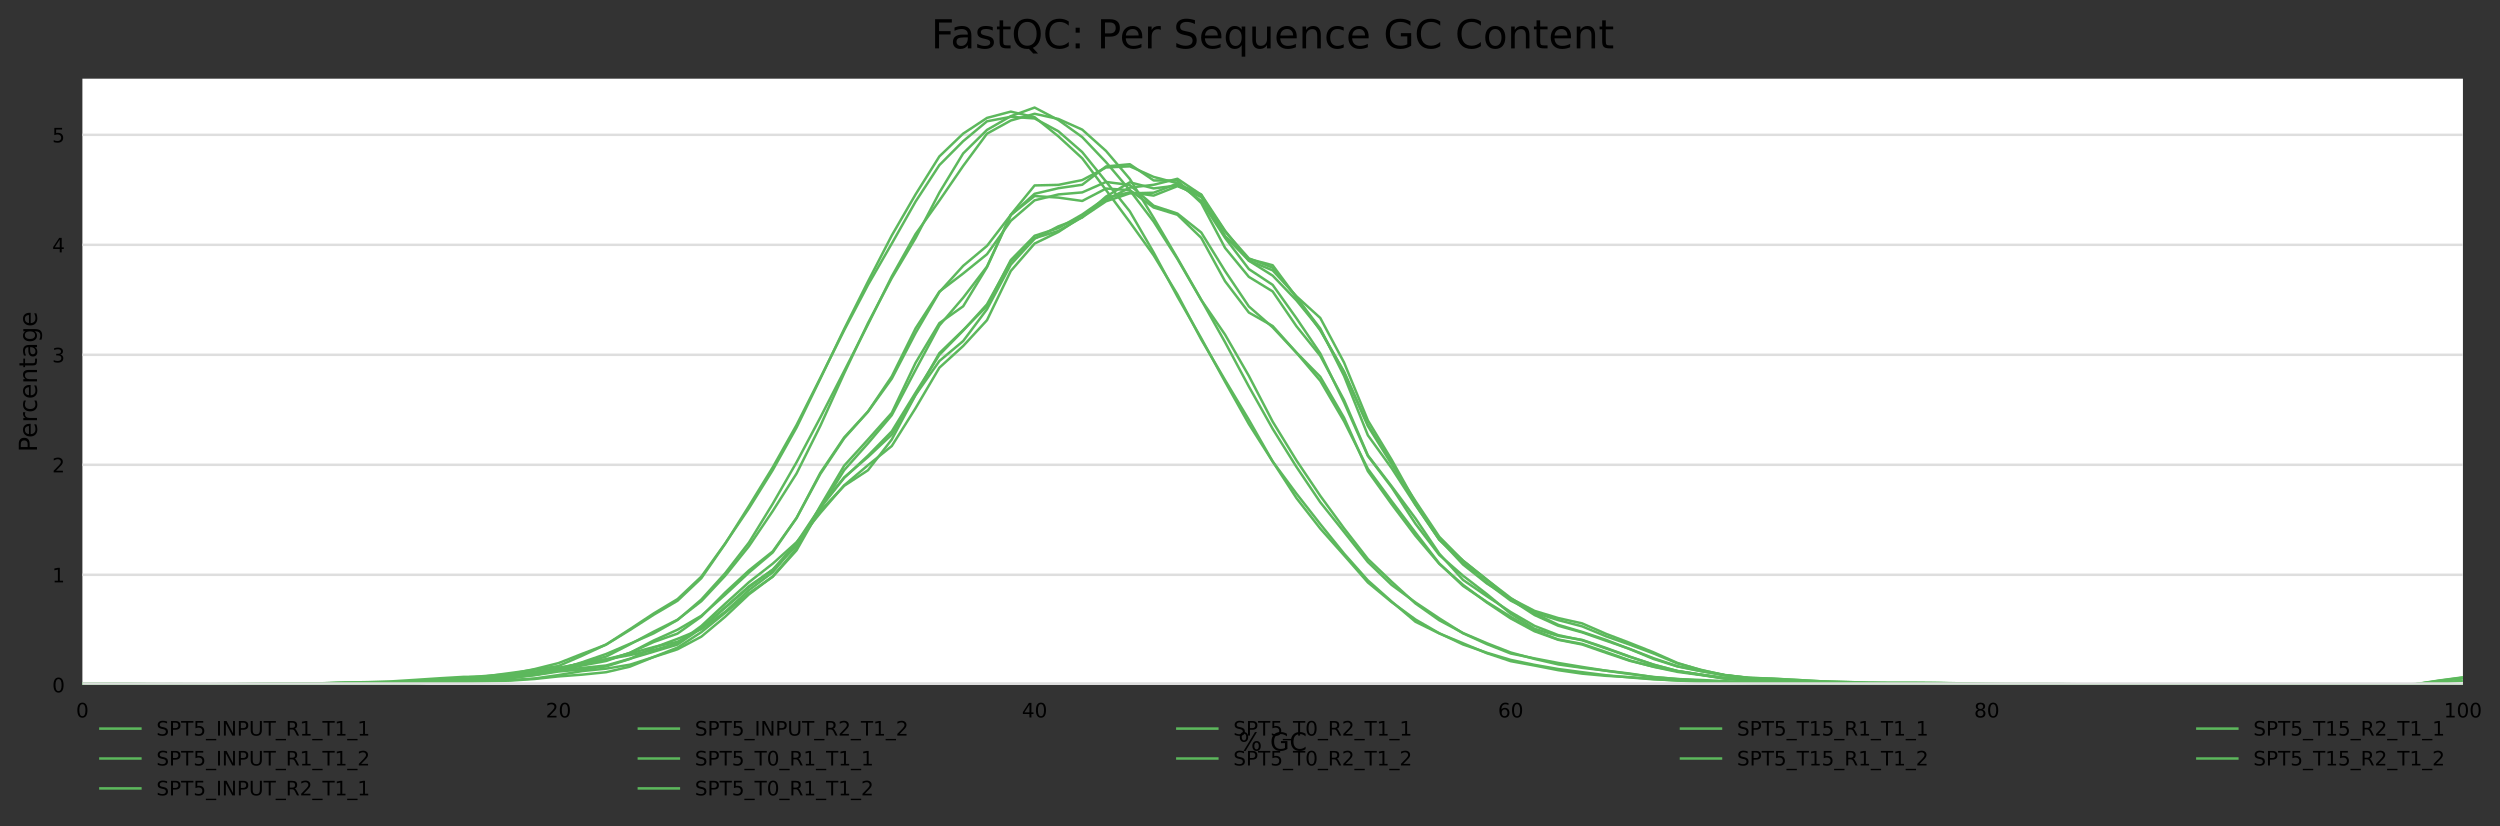 <?xml version="1.0" encoding="utf-8" standalone="no"?>
<!DOCTYPE svg PUBLIC "-//W3C//DTD SVG 1.1//EN"
  "http://www.w3.org/Graphics/SVG/1.1/DTD/svg11.dtd">
<!-- Created with matplotlib (https://matplotlib.org/) -->
<svg height="330.542pt" version="1.1" viewBox="0 0 1000.298 330.542" width="1000.298pt" xmlns="http://www.w3.org/2000/svg" xmlns:xlink="http://www.w3.org/1999/xlink">
 <rect x="0" y="0" width="1000.298" height="330.542" fill="#333333" stroke="none"/>
 <defs>
  <style type="text/css">*{stroke-linecap:butt;stroke-linejoin:round;}</style>
 </defs>
 <g id="figure_1">
  <g id="axes_1">
   <g id="patch_1">
    <path d="M 32.968 273.99 
L 985.463 273.99 
L 985.463 31.483 
L 32.968 31.483 
z
" style="fill:#ffffff;"/>
   </g>
   <g id="matplotlib.axis_1">
    <g id="xtick_1">
     <g id="text_1">
      <!-- 0 -->
      <g transform="translate(30.423 287.069)scale(0.08 -0.08)">
       <defs>
        <path d="M 31.781 66.406 
Q 24.172 66.406 20.328 58.906 
Q 16.5 51.422 16.5 36.375 
Q 16.5 21.391 20.328 13.891 
Q 24.172 6.391 31.781 6.391 
Q 39.453 6.391 43.281 13.891 
Q 47.125 21.391 47.125 36.375 
Q 47.125 51.422 43.281 58.906 
Q 39.453 66.406 31.781 66.406 
z
M 31.781 74.219 
Q 44.047 74.219 50.516 64.516 
Q 56.984 54.828 56.984 36.375 
Q 56.984 17.969 50.516 8.266 
Q 44.047 -1.422 31.781 -1.422 
Q 19.531 -1.422 13.062 8.266 
Q 6.594 17.969 6.594 36.375 
Q 6.594 54.828 13.062 64.516 
Q 19.531 74.219 31.781 74.219 
z
" id="DejaVuSans-48"/>
       </defs>
       <use xlink:href="#DejaVuSans-48"/>
      </g>
     </g>
    </g>
    <g id="xtick_2">
     <g id="text_2">
      <!-- 20 -->
      <g transform="translate(218.377 287.069)scale(0.08 -0.08)">
       <defs>
        <path d="M 19.188 8.297 
L 53.609 8.297 
L 53.609 0 
L 7.328 0 
L 7.328 8.297 
Q 12.938 14.109 22.625 23.891 
Q 32.328 33.688 34.812 36.531 
Q 39.547 41.844 41.422 45.531 
Q 43.312 49.219 43.312 52.781 
Q 43.312 58.594 39.234 62.25 
Q 35.156 65.922 28.609 65.922 
Q 23.969 65.922 18.812 64.312 
Q 13.672 62.703 7.812 59.422 
L 7.812 69.391 
Q 13.766 71.781 18.938 73 
Q 24.125 74.219 28.422 74.219 
Q 39.75 74.219 46.484 68.547 
Q 53.219 62.891 53.219 53.422 
Q 53.219 48.922 51.531 44.891 
Q 49.859 40.875 45.406 35.406 
Q 44.188 33.984 37.641 27.219 
Q 31.109 20.453 19.188 8.297 
z
" id="DejaVuSans-50"/>
       </defs>
       <use xlink:href="#DejaVuSans-50"/>
       <use x="63.623" xlink:href="#DejaVuSans-48"/>
      </g>
     </g>
    </g>
    <g id="xtick_3">
     <g id="text_3">
      <!-- 40 -->
      <g transform="translate(408.876 287.069)scale(0.08 -0.08)">
       <defs>
        <path d="M 37.797 64.312 
L 12.891 25.391 
L 37.797 25.391 
z
M 35.203 72.906 
L 47.609 72.906 
L 47.609 25.391 
L 58.016 25.391 
L 58.016 17.188 
L 47.609 17.188 
L 47.609 0 
L 37.797 0 
L 37.797 17.188 
L 4.891 17.188 
L 4.891 26.703 
z
" id="DejaVuSans-52"/>
       </defs>
       <use xlink:href="#DejaVuSans-52"/>
       <use x="63.623" xlink:href="#DejaVuSans-48"/>
      </g>
     </g>
    </g>
    <g id="xtick_4">
     <g id="text_4">
      <!-- 60 -->
      <g transform="translate(599.375 287.069)scale(0.08 -0.08)">
       <defs>
        <path d="M 33.016 40.375 
Q 26.375 40.375 22.484 35.828 
Q 18.609 31.297 18.609 23.391 
Q 18.609 15.531 22.484 10.953 
Q 26.375 6.391 33.016 6.391 
Q 39.656 6.391 43.531 10.953 
Q 47.406 15.531 47.406 23.391 
Q 47.406 31.297 43.531 35.828 
Q 39.656 40.375 33.016 40.375 
z
M 52.594 71.297 
L 52.594 62.312 
Q 48.875 64.062 45.094 64.984 
Q 41.312 65.922 37.594 65.922 
Q 27.828 65.922 22.672 59.328 
Q 17.531 52.734 16.797 39.406 
Q 19.672 43.656 24.016 45.922 
Q 28.375 48.188 33.594 48.188 
Q 44.578 48.188 50.953 41.516 
Q 57.328 34.859 57.328 23.391 
Q 57.328 12.156 50.688 5.359 
Q 44.047 -1.422 33.016 -1.422 
Q 20.359 -1.422 13.672 8.266 
Q 6.984 17.969 6.984 36.375 
Q 6.984 53.656 15.188 63.938 
Q 23.391 74.219 37.203 74.219 
Q 40.922 74.219 44.703 73.484 
Q 48.484 72.75 52.594 71.297 
z
" id="DejaVuSans-54"/>
       </defs>
       <use xlink:href="#DejaVuSans-54"/>
       <use x="63.623" xlink:href="#DejaVuSans-48"/>
      </g>
     </g>
    </g>
    <g id="xtick_5">
     <g id="text_5">
      <!-- 80 -->
      <g transform="translate(789.874 287.069)scale(0.08 -0.08)">
       <defs>
        <path d="M 31.781 34.625 
Q 24.75 34.625 20.719 30.859 
Q 16.703 27.094 16.703 20.516 
Q 16.703 13.922 20.719 10.156 
Q 24.75 6.391 31.781 6.391 
Q 38.812 6.391 42.859 10.172 
Q 46.922 13.969 46.922 20.516 
Q 46.922 27.094 42.891 30.859 
Q 38.875 34.625 31.781 34.625 
z
M 21.922 38.812 
Q 15.578 40.375 12.031 44.719 
Q 8.5 49.078 8.5 55.328 
Q 8.5 64.062 14.719 69.141 
Q 20.953 74.219 31.781 74.219 
Q 42.672 74.219 48.875 69.141 
Q 55.078 64.062 55.078 55.328 
Q 55.078 49.078 51.531 44.719 
Q 48 40.375 41.703 38.812 
Q 48.828 37.156 52.797 32.312 
Q 56.781 27.484 56.781 20.516 
Q 56.781 9.906 50.312 4.234 
Q 43.844 -1.422 31.781 -1.422 
Q 19.734 -1.422 13.25 4.234 
Q 6.781 9.906 6.781 20.516 
Q 6.781 27.484 10.781 32.312 
Q 14.797 37.156 21.922 38.812 
z
M 18.312 54.391 
Q 18.312 48.734 21.844 45.562 
Q 25.391 42.391 31.781 42.391 
Q 38.141 42.391 41.719 45.562 
Q 45.312 48.734 45.312 54.391 
Q 45.312 60.062 41.719 63.234 
Q 38.141 66.406 31.781 66.406 
Q 25.391 66.406 21.844 63.234 
Q 18.312 60.062 18.312 54.391 
z
" id="DejaVuSans-56"/>
       </defs>
       <use xlink:href="#DejaVuSans-56"/>
       <use x="63.623" xlink:href="#DejaVuSans-48"/>
      </g>
     </g>
    </g>
    <g id="xtick_6">
     <g id="text_6">
      <!-- 100 -->
      <g transform="translate(977.828 287.069)scale(0.08 -0.08)">
       <defs>
        <path d="M 12.406 8.297 
L 28.516 8.297 
L 28.516 63.922 
L 10.984 60.406 
L 10.984 69.391 
L 28.422 72.906 
L 38.281 72.906 
L 38.281 8.297 
L 54.391 8.297 
L 54.391 0 
L 12.406 0 
z
" id="DejaVuSans-49"/>
       </defs>
       <use xlink:href="#DejaVuSans-49"/>
       <use x="63.623" xlink:href="#DejaVuSans-48"/>
       <use x="127.246" xlink:href="#DejaVuSans-48"/>
      </g>
     </g>
    </g>
    <g id="text_7">
     <!-- % GC -->
     <g transform="translate(495.51 300.331)scale(0.1 -0.1)">
      <defs>
       <path d="M 72.703 32.078 
Q 68.453 32.078 66.031 28.469 
Q 63.625 24.859 63.625 18.406 
Q 63.625 12.062 66.031 8.422 
Q 68.453 4.781 72.703 4.781 
Q 76.859 4.781 79.266 8.422 
Q 81.688 12.062 81.688 18.406 
Q 81.688 24.812 79.266 28.438 
Q 76.859 32.078 72.703 32.078 
z
M 72.703 38.281 
Q 80.422 38.281 84.953 32.906 
Q 89.5 27.547 89.5 18.406 
Q 89.5 9.281 84.938 3.922 
Q 80.375 -1.422 72.703 -1.422 
Q 64.891 -1.422 60.344 3.922 
Q 55.812 9.281 55.812 18.406 
Q 55.812 27.594 60.375 32.938 
Q 64.938 38.281 72.703 38.281 
z
M 22.312 68.016 
Q 18.109 68.016 15.688 64.375 
Q 13.281 60.75 13.281 54.391 
Q 13.281 47.953 15.672 44.328 
Q 18.062 40.719 22.312 40.719 
Q 26.562 40.719 28.969 44.328 
Q 31.391 47.953 31.391 54.391 
Q 31.391 60.688 28.953 64.344 
Q 26.516 68.016 22.312 68.016 
z
M 66.406 74.219 
L 74.219 74.219 
L 28.609 -1.422 
L 20.797 -1.422 
z
M 22.312 74.219 
Q 30.031 74.219 34.609 68.875 
Q 39.203 63.531 39.203 54.391 
Q 39.203 45.172 34.641 39.844 
Q 30.078 34.516 22.312 34.516 
Q 14.547 34.516 10.031 39.859 
Q 5.516 45.219 5.516 54.391 
Q 5.516 63.484 10.047 68.844 
Q 14.594 74.219 22.312 74.219 
z
" id="DejaVuSans-37"/>
       <path id="DejaVuSans-32"/>
       <path d="M 59.516 10.406 
L 59.516 29.984 
L 43.406 29.984 
L 43.406 38.094 
L 69.281 38.094 
L 69.281 6.781 
Q 63.578 2.734 56.688 0.656 
Q 49.812 -1.422 42 -1.422 
Q 24.906 -1.422 15.25 8.562 
Q 5.609 18.562 5.609 36.375 
Q 5.609 54.25 15.25 64.234 
Q 24.906 74.219 42 74.219 
Q 49.125 74.219 55.547 72.453 
Q 61.969 70.703 67.391 67.281 
L 67.391 56.781 
Q 61.922 61.422 55.766 63.766 
Q 49.609 66.109 42.828 66.109 
Q 29.438 66.109 22.719 58.641 
Q 16.016 51.172 16.016 36.375 
Q 16.016 21.625 22.719 14.156 
Q 29.438 6.688 42.828 6.688 
Q 48.047 6.688 52.141 7.594 
Q 56.25 8.5 59.516 10.406 
z
" id="DejaVuSans-71"/>
       <path d="M 64.406 67.281 
L 64.406 56.891 
Q 59.422 61.531 53.781 63.812 
Q 48.141 66.109 41.797 66.109 
Q 29.297 66.109 22.656 58.469 
Q 16.016 50.828 16.016 36.375 
Q 16.016 21.969 22.656 14.328 
Q 29.297 6.688 41.797 6.688 
Q 48.141 6.688 53.781 8.984 
Q 59.422 11.281 64.406 15.922 
L 64.406 5.609 
Q 59.234 2.094 53.438 0.328 
Q 47.656 -1.422 41.219 -1.422 
Q 24.656 -1.422 15.125 8.703 
Q 5.609 18.844 5.609 36.375 
Q 5.609 53.953 15.125 64.078 
Q 24.656 74.219 41.219 74.219 
Q 47.75 74.219 53.531 72.484 
Q 59.328 70.75 64.406 67.281 
z
" id="DejaVuSans-67"/>
      </defs>
      <use xlink:href="#DejaVuSans-37"/>
      <use x="95.02" xlink:href="#DejaVuSans-32"/>
      <use x="126.807" xlink:href="#DejaVuSans-71"/>
      <use x="204.297" xlink:href="#DejaVuSans-67"/>
     </g>
    </g>
   </g>
   <g id="matplotlib.axis_2">
    <g id="ytick_1">
     <g id="line2d_1">
      <path clip-path="url(#p12af5eb2c7)" d="M 32.968 273.99 
L 985.463 273.99 
" style="fill:none;stroke:#dedede;stroke-linecap:square;"/>
     </g>
     <g id="text_8">
      <!-- 0 -->
      <g transform="translate(20.878 277.029)scale(0.08 -0.08)">
       <use xlink:href="#DejaVuSans-48"/>
      </g>
     </g>
    </g>
    <g id="ytick_2">
     <g id="line2d_2">
      <path clip-path="url(#p12af5eb2c7)" d="M 32.968 229.982 
L 985.463 229.982 
" style="fill:none;stroke:#dedede;stroke-linecap:square;"/>
     </g>
     <g id="text_9">
      <!-- 1 -->
      <g transform="translate(20.878 233.022)scale(0.08 -0.08)">
       <use xlink:href="#DejaVuSans-49"/>
      </g>
     </g>
    </g>
    <g id="ytick_3">
     <g id="line2d_3">
      <path clip-path="url(#p12af5eb2c7)" d="M 32.968 185.975 
L 985.463 185.975 
" style="fill:none;stroke:#dedede;stroke-linecap:square;"/>
     </g>
     <g id="text_10">
      <!-- 2 -->
      <g transform="translate(20.878 189.014)scale(0.08 -0.08)">
       <use xlink:href="#DejaVuSans-50"/>
      </g>
     </g>
    </g>
    <g id="ytick_4">
     <g id="line2d_4">
      <path clip-path="url(#p12af5eb2c7)" d="M 32.968 141.967 
L 985.463 141.967 
" style="fill:none;stroke:#dedede;stroke-linecap:square;"/>
     </g>
     <g id="text_11">
      <!-- 3 -->
      <g transform="translate(20.878 145.006)scale(0.08 -0.08)">
       <defs>
        <path d="M 40.578 39.312 
Q 47.656 37.797 51.625 33 
Q 55.609 28.219 55.609 21.188 
Q 55.609 10.406 48.188 4.484 
Q 40.766 -1.422 27.094 -1.422 
Q 22.516 -1.422 17.656 -0.516 
Q 12.797 0.391 7.625 2.203 
L 7.625 11.719 
Q 11.719 9.328 16.594 8.109 
Q 21.484 6.891 26.812 6.891 
Q 36.078 6.891 40.938 10.547 
Q 45.797 14.203 45.797 21.188 
Q 45.797 27.641 41.281 31.266 
Q 36.766 34.906 28.719 34.906 
L 20.219 34.906 
L 20.219 43.016 
L 29.109 43.016 
Q 36.375 43.016 40.234 45.922 
Q 44.094 48.828 44.094 54.297 
Q 44.094 59.906 40.109 62.906 
Q 36.141 65.922 28.719 65.922 
Q 24.656 65.922 20.016 65.031 
Q 15.375 64.156 9.812 62.312 
L 9.812 71.094 
Q 15.438 72.656 20.344 73.438 
Q 25.25 74.219 29.594 74.219 
Q 40.828 74.219 47.359 69.109 
Q 53.906 64.016 53.906 55.328 
Q 53.906 49.266 50.438 45.094 
Q 46.969 40.922 40.578 39.312 
z
" id="DejaVuSans-51"/>
       </defs>
       <use xlink:href="#DejaVuSans-51"/>
      </g>
     </g>
    </g>
    <g id="ytick_5">
     <g id="line2d_5">
      <path clip-path="url(#p12af5eb2c7)" d="M 32.968 97.959 
L 985.463 97.959 
" style="fill:none;stroke:#dedede;stroke-linecap:square;"/>
     </g>
     <g id="text_12">
      <!-- 4 -->
      <g transform="translate(20.878 100.998)scale(0.08 -0.08)">
       <use xlink:href="#DejaVuSans-52"/>
      </g>
     </g>
    </g>
    <g id="ytick_6">
     <g id="line2d_6">
      <path clip-path="url(#p12af5eb2c7)" d="M 32.968 53.951 
L 985.463 53.951 
" style="fill:none;stroke:#dedede;stroke-linecap:square;"/>
     </g>
     <g id="text_13">
      <!-- 5 -->
      <g transform="translate(20.878 56.991)scale(0.08 -0.08)">
       <defs>
        <path d="M 10.797 72.906 
L 49.516 72.906 
L 49.516 64.594 
L 19.828 64.594 
L 19.828 46.734 
Q 21.969 47.469 24.109 47.828 
Q 26.266 48.188 28.422 48.188 
Q 40.625 48.188 47.75 41.5 
Q 54.891 34.812 54.891 23.391 
Q 54.891 11.625 47.562 5.094 
Q 40.234 -1.422 26.906 -1.422 
Q 22.312 -1.422 17.547 -0.641 
Q 12.797 0.141 7.719 1.703 
L 7.719 11.625 
Q 12.109 9.234 16.797 8.062 
Q 21.484 6.891 26.703 6.891 
Q 35.156 6.891 40.078 11.328 
Q 45.016 15.766 45.016 23.391 
Q 45.016 31 40.078 35.438 
Q 35.156 39.891 26.703 39.891 
Q 22.75 39.891 18.812 39.016 
Q 14.891 38.141 10.797 36.281 
z
" id="DejaVuSans-53"/>
       </defs>
       <use xlink:href="#DejaVuSans-53"/>
      </g>
     </g>
    </g>
    <g id="text_14">
     <!-- Percentage -->
     <g transform="translate(14.798 180.859)rotate(-90)scale(0.1 -0.1)">
      <defs>
       <path d="M 19.672 64.797 
L 19.672 37.406 
L 32.078 37.406 
Q 38.969 37.406 42.719 40.969 
Q 46.484 44.531 46.484 51.125 
Q 46.484 57.672 42.719 61.234 
Q 38.969 64.797 32.078 64.797 
z
M 9.812 72.906 
L 32.078 72.906 
Q 44.344 72.906 50.609 67.359 
Q 56.891 61.812 56.891 51.125 
Q 56.891 40.328 50.609 34.812 
Q 44.344 29.297 32.078 29.297 
L 19.672 29.297 
L 19.672 0 
L 9.812 0 
z
" id="DejaVuSans-80"/>
       <path d="M 56.203 29.594 
L 56.203 25.203 
L 14.891 25.203 
Q 15.484 15.922 20.484 11.062 
Q 25.484 6.203 34.422 6.203 
Q 39.594 6.203 44.453 7.469 
Q 49.312 8.734 54.109 11.281 
L 54.109 2.781 
Q 49.266 0.734 44.188 -0.344 
Q 39.109 -1.422 33.891 -1.422 
Q 20.797 -1.422 13.156 6.188 
Q 5.516 13.812 5.516 26.812 
Q 5.516 40.234 12.766 48.109 
Q 20.016 56 32.328 56 
Q 43.359 56 49.781 48.891 
Q 56.203 41.797 56.203 29.594 
z
M 47.219 32.234 
Q 47.125 39.594 43.094 43.984 
Q 39.062 48.391 32.422 48.391 
Q 24.906 48.391 20.391 44.141 
Q 15.875 39.891 15.188 32.172 
z
" id="DejaVuSans-101"/>
       <path d="M 41.109 46.297 
Q 39.594 47.172 37.812 47.578 
Q 36.031 48 33.891 48 
Q 26.266 48 22.188 43.047 
Q 18.109 38.094 18.109 28.812 
L 18.109 0 
L 9.078 0 
L 9.078 54.688 
L 18.109 54.688 
L 18.109 46.188 
Q 20.953 51.172 25.484 53.578 
Q 30.031 56 36.531 56 
Q 37.453 56 38.578 55.875 
Q 39.703 55.766 41.062 55.516 
z
" id="DejaVuSans-114"/>
       <path d="M 48.781 52.594 
L 48.781 44.188 
Q 44.969 46.297 41.141 47.344 
Q 37.312 48.391 33.406 48.391 
Q 24.656 48.391 19.812 42.844 
Q 14.984 37.312 14.984 27.297 
Q 14.984 17.281 19.812 11.734 
Q 24.656 6.203 33.406 6.203 
Q 37.312 6.203 41.141 7.25 
Q 44.969 8.297 48.781 10.406 
L 48.781 2.094 
Q 45.016 0.344 40.984 -0.531 
Q 36.969 -1.422 32.422 -1.422 
Q 20.062 -1.422 12.781 6.344 
Q 5.516 14.109 5.516 27.297 
Q 5.516 40.672 12.859 48.328 
Q 20.219 56 33.016 56 
Q 37.156 56 41.109 55.141 
Q 45.062 54.297 48.781 52.594 
z
" id="DejaVuSans-99"/>
       <path d="M 54.891 33.016 
L 54.891 0 
L 45.906 0 
L 45.906 32.719 
Q 45.906 40.484 42.875 44.328 
Q 39.844 48.188 33.797 48.188 
Q 26.516 48.188 22.312 43.547 
Q 18.109 38.922 18.109 30.906 
L 18.109 0 
L 9.078 0 
L 9.078 54.688 
L 18.109 54.688 
L 18.109 46.188 
Q 21.344 51.125 25.703 53.562 
Q 30.078 56 35.797 56 
Q 45.219 56 50.047 50.172 
Q 54.891 44.344 54.891 33.016 
z
" id="DejaVuSans-110"/>
       <path d="M 18.312 70.219 
L 18.312 54.688 
L 36.812 54.688 
L 36.812 47.703 
L 18.312 47.703 
L 18.312 18.016 
Q 18.312 11.328 20.141 9.422 
Q 21.969 7.516 27.594 7.516 
L 36.812 7.516 
L 36.812 0 
L 27.594 0 
Q 17.188 0 13.234 3.875 
Q 9.281 7.766 9.281 18.016 
L 9.281 47.703 
L 2.688 47.703 
L 2.688 54.688 
L 9.281 54.688 
L 9.281 70.219 
z
" id="DejaVuSans-116"/>
       <path d="M 34.281 27.484 
Q 23.391 27.484 19.188 25 
Q 14.984 22.516 14.984 16.5 
Q 14.984 11.719 18.141 8.906 
Q 21.297 6.109 26.703 6.109 
Q 34.188 6.109 38.703 11.406 
Q 43.219 16.703 43.219 25.484 
L 43.219 27.484 
z
M 52.203 31.203 
L 52.203 0 
L 43.219 0 
L 43.219 8.297 
Q 40.141 3.328 35.547 0.953 
Q 30.953 -1.422 24.312 -1.422 
Q 15.922 -1.422 10.953 3.297 
Q 6 8.016 6 15.922 
Q 6 25.141 12.172 29.828 
Q 18.359 34.516 30.609 34.516 
L 43.219 34.516 
L 43.219 35.406 
Q 43.219 41.609 39.141 45 
Q 35.062 48.391 27.688 48.391 
Q 23 48.391 18.547 47.266 
Q 14.109 46.141 10.016 43.891 
L 10.016 52.203 
Q 14.938 54.109 19.578 55.047 
Q 24.219 56 28.609 56 
Q 40.484 56 46.344 49.844 
Q 52.203 43.703 52.203 31.203 
z
" id="DejaVuSans-97"/>
       <path d="M 45.406 27.984 
Q 45.406 37.75 41.375 43.109 
Q 37.359 48.484 30.078 48.484 
Q 22.859 48.484 18.828 43.109 
Q 14.797 37.75 14.797 27.984 
Q 14.797 18.266 18.828 12.891 
Q 22.859 7.516 30.078 7.516 
Q 37.359 7.516 41.375 12.891 
Q 45.406 18.266 45.406 27.984 
z
M 54.391 6.781 
Q 54.391 -7.172 48.188 -13.984 
Q 42 -20.797 29.203 -20.797 
Q 24.469 -20.797 20.266 -20.094 
Q 16.062 -19.391 12.109 -17.922 
L 12.109 -9.188 
Q 16.062 -11.328 19.922 -12.344 
Q 23.781 -13.375 27.781 -13.375 
Q 36.625 -13.375 41.016 -8.766 
Q 45.406 -4.156 45.406 5.172 
L 45.406 9.625 
Q 42.625 4.781 38.281 2.391 
Q 33.938 0 27.875 0 
Q 17.828 0 11.672 7.656 
Q 5.516 15.328 5.516 27.984 
Q 5.516 40.672 11.672 48.328 
Q 17.828 56 27.875 56 
Q 33.938 56 38.281 53.609 
Q 42.625 51.219 45.406 46.391 
L 45.406 54.688 
L 54.391 54.688 
z
" id="DejaVuSans-103"/>
      </defs>
      <use xlink:href="#DejaVuSans-80"/>
      <use x="56.678" xlink:href="#DejaVuSans-101"/>
      <use x="118.201" xlink:href="#DejaVuSans-114"/>
      <use x="157.064" xlink:href="#DejaVuSans-99"/>
      <use x="212.045" xlink:href="#DejaVuSans-101"/>
      <use x="273.568" xlink:href="#DejaVuSans-110"/>
      <use x="336.947" xlink:href="#DejaVuSans-116"/>
      <use x="376.156" xlink:href="#DejaVuSans-97"/>
      <use x="437.436" xlink:href="#DejaVuSans-103"/>
      <use x="500.912" xlink:href="#DejaVuSans-101"/>
     </g>
    </g>
   </g>
   <g id="line2d_7">
    <path clip-path="url(#p12af5eb2c7)" d="M 32.968 273.837 
L 42.493 273.859 
L 52.018 273.902 
L 61.543 273.913 
L 71.068 273.891 
L 80.593 273.859 
L 90.118 273.87 
L 99.643 273.913 
L 109.168 273.902 
L 118.693 273.837 
L 128.218 273.782 
L 137.743 273.705 
L 147.268 273.65 
L 156.792 273.541 
L 166.317 273.387 
L 175.842 272.905 
L 185.367 272.412 
L 194.892 271.623 
L 204.417 270.746 
L 213.942 269.376 
L 223.467 267.995 
L 232.992 264.948 
L 242.517 261.671 
L 252.042 257.594 
L 261.567 253.407 
L 271.092 248.07 
L 280.617 239.883 
L 290.142 229.35 
L 299.667 217.075 
L 309.192 201.555 
L 318.717 184.973 
L 328.242 167.021 
L 337.767 148.487 
L 347.291 129.811 
L 356.816 110.609 
L 366.341 93.654 
L 375.866 80.25 
L 385.391 66.375 
L 394.916 53.486 
L 404.441 48.214 
L 413.966 45.529 
L 423.491 47.6 
L 433.016 51.864 
L 442.541 60.402 
L 452.066 71.603 
L 461.591 87.144 
L 471.116 103.31 
L 480.641 119.991 
L 490.166 136.924 
L 499.691 154.658 
L 509.216 171.58 
L 518.741 186.825 
L 528.266 200.953 
L 537.79 212.877 
L 547.315 224.889 
L 556.84 234.063 
L 566.365 241.044 
L 575.89 247.412 
L 585.415 253.418 
L 594.94 257.736 
L 604.465 261.485 
L 613.99 263.436 
L 623.515 265.266 
L 633.04 266.844 
L 642.565 268.368 
L 652.09 269.683 
L 661.615 270.866 
L 671.14 271.699 
L 680.665 272.335 
L 690.19 272.795 
L 699.715 273.267 
L 709.24 273.53 
L 718.765 273.639 
L 728.289 273.716 
L 737.814 273.815 
L 747.339 273.848 
L 756.864 273.891 
L 766.389 273.935 
L 775.914 273.957 
L 785.439 273.957 
L 794.964 273.946 
L 804.489 273.968 
L 814.014 273.99 
L 823.539 273.99 
L 833.064 273.99 
L 842.589 273.99 
L 852.114 273.99 
L 861.639 273.99 
L 871.164 273.99 
L 880.689 273.99 
L 890.214 273.99 
L 899.739 273.99 
L 909.264 273.99 
L 918.788 273.99 
L 928.313 273.99 
L 937.838 273.99 
L 947.363 273.99 
L 956.888 273.99 
L 966.413 273.99 
L 975.938 273.99 
L 985.463 273.99 
" style="fill:none;stroke:#5cb85c;stroke-linecap:square;"/>
   </g>
   <g id="line2d_8">
    <path clip-path="url(#p12af5eb2c7)" d="M 32.968 273.903 
L 42.493 273.892 
L 52.018 273.881 
L 61.543 273.881 
L 71.068 273.881 
L 80.593 273.903 
L 90.118 273.903 
L 99.643 273.881 
L 109.168 273.87 
L 118.693 273.804 
L 128.218 273.739 
L 137.743 273.684 
L 147.268 273.662 
L 156.792 273.52 
L 166.317 273.367 
L 175.842 273.072 
L 185.367 272.722 
L 194.892 272.11 
L 204.417 271.476 
L 213.942 269.715 
L 223.467 267.737 
L 232.992 265.244 
L 242.517 262.708 
L 252.042 257.81 
L 261.567 252.726 
L 271.092 247.949 
L 280.617 240.559 
L 290.142 230.391 
L 299.667 218.562 
L 309.192 204.471 
L 318.717 189.46 
L 328.242 170.372 
L 337.767 149.382 
L 347.291 129.299 
L 356.816 111.26 
L 366.341 95.266 
L 375.866 77.053 
L 385.391 61.375 
L 394.916 51.974 
L 404.441 46.475 
L 413.966 43.031 
L 423.491 48.016 
L 433.016 54.849 
L 442.541 64.874 
L 452.066 76.145 
L 461.591 88.674 
L 471.116 103.629 
L 480.641 120.017 
L 490.166 133.88 
L 499.691 150.399 
L 509.216 168.699 
L 518.741 184.235 
L 528.266 198.392 
L 537.79 211.413 
L 547.315 223.657 
L 556.84 232.764 
L 566.365 241.477 
L 575.89 248.189 
L 585.415 253.295 
L 594.94 257.362 
L 604.465 261.079 
L 613.99 263.648 
L 623.515 265.856 
L 633.04 267.223 
L 642.565 268.338 
L 652.09 269.497 
L 661.615 270.94 
L 671.14 271.694 
L 680.665 272.066 
L 690.19 272.547 
L 699.715 273.061 
L 709.24 273.356 
L 718.765 273.498 
L 728.289 273.618 
L 737.814 273.815 
L 747.339 273.903 
L 756.864 273.924 
L 766.389 273.935 
L 775.914 273.946 
L 785.439 273.924 
L 794.964 273.914 
L 804.489 273.946 
L 814.014 273.957 
L 823.539 273.946 
L 833.064 273.946 
L 842.589 273.968 
L 852.114 273.99 
L 861.639 273.979 
L 871.164 273.957 
L 880.689 273.957 
L 890.214 273.968 
L 899.739 273.979 
L 909.264 273.99 
L 918.788 273.99 
L 928.313 273.99 
L 937.838 273.99 
L 947.363 273.99 
L 956.888 273.99 
L 966.413 273.99 
L 975.938 273.99 
L 985.463 273.99 
" style="fill:none;stroke:#5cb85c;stroke-linecap:square;"/>
   </g>
   <g id="line2d_9">
    <path clip-path="url(#p12af5eb2c7)" d="M 32.968 273.771 
L 42.493 273.705 
L 52.018 273.705 
L 61.543 273.76 
L 71.068 273.804 
L 80.593 273.848 
L 90.118 273.815 
L 99.643 273.815 
L 109.168 273.815 
L 118.693 273.672 
L 128.218 273.53 
L 137.743 273.388 
L 147.268 273.256 
L 156.792 272.95 
L 166.317 272.599 
L 175.842 272.238 
L 185.367 271.833 
L 194.892 270.53 
L 204.417 269.26 
L 213.942 267.956 
L 223.467 266.489 
L 232.992 262.328 
L 242.517 257.882 
L 252.042 251.739 
L 261.567 245.442 
L 271.092 239.715 
L 280.617 230.714 
L 290.142 217.464 
L 299.667 203.393 
L 309.192 188.095 
L 318.717 171.079 
L 328.242 151.499 
L 337.767 131.646 
L 347.291 112.658 
L 356.816 94.218 
L 366.341 77.781 
L 375.866 62.582 
L 385.391 53.45 
L 394.916 47.175 
L 404.441 44.657 
L 413.966 46.89 
L 423.491 54.567 
L 433.016 63.338 
L 442.541 76.04 
L 452.066 88.874 
L 461.591 102.157 
L 471.116 117.816 
L 480.641 135.829 
L 490.166 152.058 
L 499.691 167.958 
L 509.216 184.657 
L 518.741 199.32 
L 528.266 211.507 
L 537.79 222.195 
L 547.315 233.069 
L 556.84 240.931 
L 566.365 247.873 
L 575.89 253.381 
L 585.415 257.882 
L 594.94 261.178 
L 604.465 264.036 
L 613.99 266.018 
L 623.515 267.694 
L 633.04 268.953 
L 642.565 270.168 
L 652.09 271.066 
L 661.615 271.822 
L 671.14 272.238 
L 680.665 272.786 
L 690.19 273.224 
L 699.715 273.432 
L 709.24 273.541 
L 718.765 273.651 
L 728.289 273.738 
L 737.814 273.837 
L 747.339 273.859 
L 756.864 273.87 
L 766.389 273.913 
L 775.914 273.946 
L 785.439 273.957 
L 794.964 273.968 
L 804.489 273.957 
L 814.014 273.957 
L 823.539 273.979 
L 833.064 273.99 
L 842.589 273.99 
L 852.114 273.99 
L 861.639 273.99 
L 871.164 273.99 
L 880.689 273.99 
L 890.214 273.99 
L 899.739 273.99 
L 909.264 273.99 
L 918.788 273.99 
L 928.313 273.99 
L 937.838 273.99 
L 947.363 273.99 
L 956.888 273.99 
L 966.413 273.99 
L 975.938 273.99 
L 985.463 273.99 
" style="fill:none;stroke:#5cb85c;stroke-linecap:square;"/>
   </g>
   <g id="line2d_10">
    <path clip-path="url(#p12af5eb2c7)" d="M 32.968 273.793 
L 42.493 273.771 
L 52.018 273.76 
L 61.543 273.76 
L 71.068 273.771 
L 80.593 273.749 
L 90.118 273.738 
L 99.643 273.695 
L 109.168 273.651 
L 118.693 273.717 
L 128.218 273.76 
L 137.743 273.629 
L 147.268 273.443 
L 156.792 273.006 
L 166.317 272.568 
L 175.842 271.857 
L 185.367 271.135 
L 194.892 270.413 
L 204.417 269.691 
L 213.942 267.701 
L 223.467 265.316 
L 232.992 261.575 
L 242.517 257.922 
L 252.042 252.081 
L 261.567 245.966 
L 271.092 240.366 
L 280.617 231.353 
L 290.142 217.593 
L 299.667 202.465 
L 309.192 186.966 
L 318.717 170.044 
L 328.242 151.198 
L 337.767 132.154 
L 347.291 114.008 
L 356.816 97.458 
L 366.341 80.657 
L 375.866 66.055 
L 385.391 56.473 
L 394.916 48.532 
L 404.441 46.738 
L 413.966 47.394 
L 423.491 52.535 
L 433.016 60.859 
L 442.541 72.662 
L 452.066 84.573 
L 461.591 101.002 
L 471.116 118.69 
L 480.641 135.348 
L 490.166 152.74 
L 499.691 169.683 
L 509.216 184.647 
L 518.741 197.521 
L 528.266 209.695 
L 537.79 221.509 
L 547.315 232.228 
L 556.84 240.694 
L 566.365 248.788 
L 575.89 253.459 
L 585.415 257.397 
L 594.94 261.378 
L 604.465 264.55 
L 613.99 266.301 
L 623.515 268.16 
L 633.04 269.538 
L 642.565 270.413 
L 652.09 270.938 
L 661.615 271.671 
L 671.14 272.317 
L 680.665 272.721 
L 690.19 272.82 
L 699.715 273.071 
L 709.24 273.378 
L 718.765 273.542 
L 728.289 273.651 
L 737.814 273.793 
L 747.339 273.881 
L 756.864 273.892 
L 766.389 273.903 
L 775.914 273.935 
L 785.439 273.946 
L 794.964 273.946 
L 804.489 273.968 
L 814.014 273.99 
L 823.539 273.968 
L 833.064 273.935 
L 842.589 273.924 
L 852.114 273.935 
L 861.639 273.957 
L 871.164 273.968 
L 880.689 273.979 
L 890.214 273.99 
L 899.739 273.99 
L 909.264 273.99 
L 918.788 273.99 
L 928.313 273.99 
L 937.838 273.99 
L 947.363 273.99 
L 956.888 273.99 
L 966.413 273.99 
L 975.938 273.99 
L 985.463 273.99 
" style="fill:none;stroke:#5cb85c;stroke-linecap:square;"/>
   </g>
   <g id="line2d_11">
    <path clip-path="url(#p12af5eb2c7)" d="M 32.968 273.99 
L 42.493 273.99 
L 52.018 273.99 
L 61.543 273.99 
L 71.068 273.961 
L 80.593 273.933 
L 90.118 273.918 
L 99.643 273.918 
L 109.168 273.889 
L 118.693 273.803 
L 128.218 273.703 
L 137.743 273.588 
L 147.268 273.43 
L 156.792 273.142 
L 166.317 272.883 
L 175.842 272.783 
L 185.367 272.179 
L 194.892 271.461 
L 204.417 270.9 
L 213.942 269.952 
L 223.467 268.328 
L 232.992 267.25 
L 242.517 266.273 
L 252.042 263.571 
L 261.567 260.754 
L 271.092 257.908 
L 280.617 251.34 
L 290.142 243.177 
L 299.667 234.943 
L 309.192 227.929 
L 318.717 217.194 
L 328.242 202.851 
L 337.767 191.023 
L 347.291 182.846 
L 356.816 173.906 
L 366.341 157.968 
L 375.866 141.283 
L 385.391 132.071 
L 394.916 122.456 
L 404.441 104.046 
L 413.966 94.331 
L 423.491 91.27 
L 433.016 85.809 
L 442.541 79.155 
L 452.066 76.956 
L 461.591 78.264 
L 471.116 74.484 
L 480.641 78.393 
L 490.166 92.606 
L 499.691 103.385 
L 509.216 107.107 
L 518.741 118.863 
L 528.266 132.215 
L 537.79 148.699 
L 547.315 170.012 
L 556.84 185.188 
L 566.365 201.874 
L 575.89 215.943 
L 585.415 224.336 
L 594.94 231.953 
L 604.465 239.268 
L 613.99 245.434 
L 623.515 250.018 
L 633.04 252.835 
L 642.565 256.011 
L 652.09 259.719 
L 661.615 263.671 
L 671.14 266.661 
L 680.665 268.572 
L 690.19 270.182 
L 699.715 271.245 
L 709.24 271.533 
L 718.765 272.036 
L 728.289 272.596 
L 737.814 272.883 
L 747.339 273.128 
L 756.864 273.2 
L 766.389 273.185 
L 775.914 273.243 
L 785.439 273.43 
L 794.964 273.602 
L 804.489 273.717 
L 814.014 273.731 
L 823.539 273.717 
L 833.064 273.818 
L 842.589 273.933 
L 852.114 273.933 
L 861.639 273.933 
L 871.164 273.976 
L 880.689 273.99 
L 890.214 273.99 
L 899.739 273.99 
L 909.264 273.99 
L 918.788 273.961 
L 928.313 273.961 
L 937.838 273.99 
L 947.363 273.99 
L 956.888 273.99 
L 966.413 273.99 
L 975.938 273.933 
L 985.463 273.875 
" style="fill:none;stroke:#5cb85c;stroke-linecap:square;"/>
   </g>
   <g id="line2d_12">
    <path clip-path="url(#p12af5eb2c7)" d="M 32.968 273.645 
L 42.493 273.674 
L 52.018 273.746 
L 61.543 273.76 
L 71.068 273.731 
L 80.593 273.775 
L 90.118 273.818 
L 99.643 273.674 
L 109.168 273.516 
L 118.693 273.516 
L 128.218 273.473 
L 137.743 273.214 
L 147.268 272.999 
L 156.792 272.985 
L 166.317 272.769 
L 175.842 272.396 
L 185.367 271.936 
L 194.892 271.591 
L 204.417 271.232 
L 213.942 270.155 
L 223.467 268.689 
L 232.992 267.856 
L 242.517 266.664 
L 252.042 263.662 
L 261.567 259.137 
L 271.092 255.603 
L 280.617 251.753 
L 290.142 244.786 
L 299.667 236.138 
L 309.192 228.985 
L 318.717 217.636 
L 328.242 203.185 
L 337.767 191.219 
L 347.291 182.313 
L 356.816 172.588 
L 366.341 157.102 
L 375.866 141.961 
L 385.391 132.265 
L 394.916 121.764 
L 404.441 104.569 
L 413.966 95.304 
L 423.491 92.402 
L 433.016 86.929 
L 442.541 80.551 
L 452.066 77.362 
L 461.591 77.103 
L 471.116 73.455 
L 480.641 77.836 
L 490.166 92.316 
L 499.691 104.325 
L 509.216 110.286 
L 518.741 120.198 
L 528.266 131.891 
L 537.79 149 
L 547.315 170.476 
L 556.84 185.775 
L 566.365 200.527 
L 575.89 214.778 
L 585.415 224.402 
L 594.94 231.972 
L 604.465 239.888 
L 613.99 246.079 
L 623.515 250.403 
L 633.04 253.032 
L 642.565 256.364 
L 652.09 259.654 
L 661.615 263.36 
L 671.14 266.563 
L 680.665 268.503 
L 690.19 270.169 
L 699.715 271.16 
L 709.24 271.548 
L 718.765 272.065 
L 728.289 272.568 
L 737.814 272.855 
L 747.339 273.128 
L 756.864 273.229 
L 766.389 273.229 
L 775.914 273.315 
L 785.439 273.487 
L 794.964 273.617 
L 804.489 273.66 
L 814.014 273.645 
L 823.539 273.674 
L 833.064 273.803 
L 842.589 273.904 
L 852.114 273.89 
L 861.639 273.89 
L 871.164 273.918 
L 880.689 273.933 
L 890.214 273.947 
L 899.739 273.961 
L 909.264 273.961 
L 918.788 273.976 
L 928.313 273.961 
L 937.838 273.933 
L 947.363 273.918 
L 956.888 273.89 
L 966.413 273.76 
L 975.938 272.554 
L 985.463 271.462 
" style="fill:none;stroke:#5cb85c;stroke-linecap:square;"/>
   </g>
   <g id="line2d_13">
    <path clip-path="url(#p12af5eb2c7)" d="M 32.968 273.99 
L 42.493 273.961 
L 52.018 273.946 
L 61.543 273.946 
L 71.068 273.932 
L 80.593 273.917 
L 90.118 273.859 
L 99.643 273.829 
L 109.168 273.859 
L 118.693 273.713 
L 128.218 273.61 
L 137.743 273.494 
L 147.268 273.304 
L 156.792 272.997 
L 166.317 272.398 
L 175.842 271.858 
L 185.367 271.274 
L 194.892 270.689 
L 204.417 269.872 
L 213.942 268.995 
L 223.467 267.272 
L 232.992 265.417 
L 242.517 263.869 
L 252.042 262.117 
L 261.567 260.072 
L 271.092 257.399 
L 280.617 250.462 
L 290.142 241.583 
L 299.667 232.952 
L 309.192 225.518 
L 318.717 216.945 
L 328.242 205.232 
L 337.767 194.177 
L 347.291 186.13 
L 356.816 178.462 
L 366.341 163.303 
L 375.866 147.121 
L 385.391 138.431 
L 394.916 128.106 
L 404.441 108.419 
L 413.966 97.451 
L 423.491 92.822 
L 433.016 86.586 
L 442.541 79.999 
L 452.066 75.077 
L 461.591 73.938 
L 471.116 71.528 
L 480.641 77.925 
L 490.166 94.457 
L 499.691 104.286 
L 509.216 108.171 
L 518.741 118.555 
L 528.266 127.23 
L 537.79 145.077 
L 547.315 168.21 
L 556.84 183.968 
L 566.365 201.085 
L 575.89 215.733 
L 585.415 225.898 
L 594.94 233.477 
L 604.465 239.465 
L 613.99 244.416 
L 623.515 247.308 
L 633.04 249.425 
L 642.565 253.588 
L 652.09 257.224 
L 661.615 261.007 
L 671.14 265.242 
L 680.665 268.163 
L 690.19 270.076 
L 699.715 271.259 
L 709.24 272.062 
L 718.765 272.749 
L 728.289 273.245 
L 737.814 273.508 
L 747.339 273.669 
L 756.864 273.713 
L 766.389 273.713 
L 775.914 273.771 
L 785.439 273.829 
L 794.964 273.859 
L 804.489 273.873 
L 814.014 273.873 
L 823.539 273.917 
L 833.064 273.975 
L 842.589 273.961 
L 852.114 273.917 
L 861.639 273.902 
L 871.164 273.946 
L 880.689 273.99 
L 890.214 273.99 
L 899.739 273.99 
L 909.264 273.99 
L 918.788 273.99 
L 928.313 273.99 
L 937.838 273.99 
L 947.363 273.99 
L 956.888 273.99 
L 966.413 273.99 
L 975.938 273.917 
L 985.463 273.844 
" style="fill:none;stroke:#5cb85c;stroke-linecap:square;"/>
   </g>
   <g id="line2d_14">
    <path clip-path="url(#p12af5eb2c7)" d="M 32.968 273.785 
L 42.493 273.625 
L 52.018 273.566 
L 61.543 273.712 
L 71.068 273.756 
L 80.593 273.815 
L 90.118 273.873 
L 99.643 273.727 
L 109.168 273.566 
L 118.693 273.566 
L 128.218 273.405 
L 137.743 273.099 
L 147.268 272.923 
L 156.792 272.616 
L 166.317 272.017 
L 175.842 271.389 
L 185.367 270.833 
L 194.892 270.731 
L 204.417 269.985 
L 213.942 268.743 
L 223.467 267.252 
L 232.992 265.382 
L 242.517 263.745 
L 252.042 261.479 
L 261.567 258.893 
L 271.092 256.788 
L 280.617 251.424 
L 290.142 243.006 
L 299.667 234.573 
L 309.192 227.923 
L 318.717 218.408 
L 328.242 204.378 
L 337.767 194.381 
L 347.291 188.155 
L 356.816 175.849 
L 366.341 158.018 
L 375.866 144.441 
L 385.391 136.432 
L 394.916 123.731 
L 404.441 105.886 
L 413.966 95.524 
L 423.491 90.554 
L 433.016 87.003 
L 442.541 78.658 
L 452.066 72.928 
L 461.591 75.384 
L 471.116 74.215 
L 480.641 78.891 
L 490.166 94.559 
L 499.691 103.606 
L 509.216 106.12 
L 518.741 119.01 
L 528.266 131.448 
L 537.79 150.433 
L 547.315 174.168 
L 556.84 187.366 
L 566.365 202.069 
L 575.89 215.953 
L 585.415 225.146 
L 594.94 233.228 
L 604.465 240.317 
L 613.99 245.154 
L 623.515 248.136 
L 633.04 250.62 
L 642.565 254.596 
L 652.09 257.928 
L 661.615 261.479 
L 671.14 265.426 
L 680.665 268.027 
L 690.19 270.205 
L 699.715 271.564 
L 709.24 272.119 
L 718.765 272.835 
L 728.289 273.376 
L 737.814 273.537 
L 747.339 273.581 
L 756.864 273.566 
L 766.389 273.61 
L 775.914 273.669 
L 785.439 273.727 
L 794.964 273.829 
L 804.489 273.888 
L 814.014 273.859 
L 823.539 273.888 
L 833.064 273.961 
L 842.589 273.961 
L 852.114 273.917 
L 861.639 273.888 
L 871.164 273.859 
L 880.689 273.888 
L 890.214 273.961 
L 899.739 273.961 
L 909.264 273.932 
L 918.788 273.946 
L 928.313 273.961 
L 937.838 273.932 
L 947.363 273.902 
L 956.888 273.932 
L 966.413 273.756 
L 975.938 272.982 
L 985.463 272.412 
" style="fill:none;stroke:#5cb85c;stroke-linecap:square;"/>
   </g>
   <g id="line2d_15">
    <path clip-path="url(#p12af5eb2c7)" d="M 32.968 273.99 
L 42.493 273.975 
L 52.018 273.975 
L 61.543 273.975 
L 71.068 273.959 
L 80.593 273.959 
L 90.118 273.928 
L 99.643 273.897 
L 109.168 273.897 
L 118.693 273.913 
L 128.218 273.897 
L 137.743 273.773 
L 147.268 273.681 
L 156.792 273.588 
L 166.317 273.34 
L 175.842 272.985 
L 185.367 272.799 
L 194.892 272.598 
L 204.417 272.319 
L 213.942 271.67 
L 223.467 270.649 
L 232.992 269.937 
L 242.517 268.963 
L 252.042 266.735 
L 261.567 262.853 
L 271.092 259.109 
L 280.617 252.937 
L 290.142 245.203 
L 299.667 237.36 
L 309.192 230.755 
L 318.717 220.19 
L 328.242 203.422 
L 337.767 188.124 
L 347.291 177.419 
L 356.816 166.127 
L 366.341 148.014 
L 375.866 130.225 
L 385.391 119.103 
L 394.916 106.651 
L 404.441 85.892 
L 413.966 74.197 
L 423.491 73.965 
L 433.016 72.047 
L 442.541 67.004 
L 452.066 66.556 
L 461.591 70.779 
L 471.116 73.316 
L 480.641 80.431 
L 490.166 95.157 
L 499.691 107.671 
L 509.216 113.983 
L 518.741 127.348 
L 528.266 141.424 
L 537.79 161.023 
L 547.315 182.447 
L 556.84 195.007 
L 566.365 209.594 
L 575.89 222.062 
L 585.415 230.369 
L 594.94 237.716 
L 604.465 245.574 
L 613.99 251.591 
L 623.515 254.453 
L 633.04 256.031 
L 642.565 259.248 
L 652.09 262.713 
L 661.615 265.9 
L 671.14 268.483 
L 680.665 269.906 
L 690.19 271.237 
L 699.715 272.196 
L 709.24 272.474 
L 718.765 272.675 
L 728.289 273.108 
L 737.814 273.402 
L 747.339 273.433 
L 756.864 273.371 
L 766.389 273.603 
L 775.914 273.866 
L 785.439 273.913 
L 794.964 273.944 
L 804.489 273.928 
L 814.014 273.897 
L 823.539 273.897 
L 833.064 273.913 
L 842.589 273.928 
L 852.114 273.928 
L 861.639 273.944 
L 871.164 273.959 
L 880.689 273.975 
L 890.214 273.99 
L 899.739 273.99 
L 909.264 273.99 
L 918.788 273.99 
L 928.313 273.99 
L 937.838 273.99 
L 947.363 273.99 
L 956.888 273.99 
L 966.413 273.99 
L 975.938 273.975 
L 985.463 273.959 
" style="fill:none;stroke:#5cb85c;stroke-linecap:square;"/>
   </g>
   <g id="line2d_16">
    <path clip-path="url(#p12af5eb2c7)" d="M 32.968 273.587 
L 42.493 273.618 
L 52.018 273.711 
L 61.543 273.758 
L 71.068 273.742 
L 80.593 273.742 
L 90.118 273.835 
L 99.643 273.82 
L 109.168 273.727 
L 118.693 273.727 
L 128.218 273.742 
L 137.743 273.479 
L 147.268 273.122 
L 156.792 273.231 
L 166.317 273.324 
L 175.842 272.998 
L 185.367 272.548 
L 194.892 272.378 
L 204.417 272.068 
L 213.942 271.463 
L 223.467 270.099 
L 232.992 268.503 
L 242.517 267.542 
L 252.042 265.945 
L 261.567 262.892 
L 271.092 259.791 
L 280.617 254.738 
L 290.142 246.786 
L 299.667 237.811 
L 309.192 230.65 
L 318.717 219.474 
L 328.242 202.423 
L 337.767 186.333 
L 347.291 175.87 
L 356.816 165.19 
L 366.341 145.163 
L 375.866 129.275 
L 385.391 122.548 
L 394.916 106.907 
L 404.441 86.074 
L 413.966 77.533 
L 423.491 75.301 
L 433.016 73.922 
L 442.541 66.59 
L 452.066 65.706 
L 461.591 72.201 
L 471.116 72.279 
L 480.641 81.207 
L 490.166 99.188 
L 499.691 110.782 
L 509.216 116.611 
L 518.741 130.546 
L 528.266 142.373 
L 537.79 160.09 
L 547.315 182.21 
L 556.84 194.595 
L 566.365 207.43 
L 575.89 221.535 
L 585.415 232.06 
L 594.94 238.571 
L 604.465 244.895 
L 613.99 250.413 
L 623.515 254.134 
L 633.04 256.18 
L 642.565 259.45 
L 652.09 262.814 
L 661.615 265.992 
L 671.14 268.472 
L 680.665 269.991 
L 690.19 271.308 
L 699.715 271.913 
L 709.24 272.192 
L 718.765 272.548 
L 728.289 272.905 
L 737.814 273.246 
L 747.339 273.448 
L 756.864 273.541 
L 766.389 273.68 
L 775.914 273.866 
L 785.439 273.944 
L 794.964 273.928 
L 804.489 273.913 
L 814.014 273.866 
L 823.539 273.82 
L 833.064 273.82 
L 842.589 273.835 
L 852.114 273.913 
L 861.639 273.928 
L 871.164 273.866 
L 880.689 273.866 
L 890.214 273.851 
L 899.739 273.835 
L 909.264 273.882 
L 918.788 273.928 
L 928.313 273.928 
L 937.838 273.897 
L 947.363 273.897 
L 956.888 273.913 
L 966.413 273.742 
L 975.938 272.285 
L 985.463 271.014 
" style="fill:none;stroke:#5cb85c;stroke-linecap:square;"/>
   </g>
   <g id="line2d_17">
    <path clip-path="url(#p12af5eb2c7)" d="M 32.968 273.99 
L 42.493 273.99 
L 52.018 273.99 
L 61.543 273.99 
L 71.068 273.961 
L 80.593 273.902 
L 90.118 273.872 
L 99.643 273.887 
L 109.168 273.872 
L 118.693 273.828 
L 128.218 273.813 
L 137.743 273.725 
L 147.268 273.548 
L 156.792 273.4 
L 166.317 273.194 
L 175.842 272.663 
L 185.367 272.029 
L 194.892 271.72 
L 204.417 271.056 
L 213.942 270.054 
L 223.467 268.388 
L 232.992 266.265 
L 242.517 264.481 
L 252.042 261.193 
L 261.567 256.874 
L 271.092 253.512 
L 280.617 246.701 
L 290.142 237.089 
L 299.667 228.229 
L 309.192 220.621 
L 318.717 207.265 
L 328.242 189.175 
L 337.767 175.037 
L 347.291 164.688 
L 356.816 150.608 
L 366.341 131.384 
L 375.866 116.67 
L 385.391 109.417 
L 394.916 101.721 
L 404.441 88.35 
L 413.966 80.153 
L 423.491 77.794 
L 433.016 76.983 
L 442.541 72.796 
L 452.066 74.035 
L 461.591 82.305 
L 471.116 85.445 
L 480.641 93.023 
L 490.166 108.444 
L 499.691 122.612 
L 509.216 130.971 
L 518.741 141.143 
L 528.266 152.363 
L 537.79 168.594 
L 547.315 187.598 
L 556.84 200.542 
L 566.365 213.117 
L 575.89 225.472 
L 585.415 234.465 
L 594.94 240.863 
L 604.465 246.775 
L 613.99 252.259 
L 623.515 255.886 
L 633.04 257.64 
L 642.565 260.869 
L 652.09 264.23 
L 661.615 266.81 
L 671.14 268.83 
L 680.665 270.113 
L 690.19 271.499 
L 699.715 272.295 
L 709.24 272.575 
L 718.765 273.061 
L 728.289 273.297 
L 737.814 273.371 
L 747.339 273.489 
L 756.864 273.577 
L 766.389 273.68 
L 775.914 273.769 
L 785.439 273.843 
L 794.964 273.916 
L 804.489 273.961 
L 814.014 273.961 
L 823.539 273.946 
L 833.064 273.931 
L 842.589 273.961 
L 852.114 273.99 
L 861.639 273.99 
L 871.164 273.99 
L 880.689 273.99 
L 890.214 273.99 
L 899.739 273.99 
L 909.264 273.99 
L 918.788 273.99 
L 928.313 273.99 
L 937.838 273.99 
L 947.363 273.99 
L 956.888 273.99 
L 966.413 273.99 
L 975.938 273.975 
L 985.463 273.961 
" style="fill:none;stroke:#5cb85c;stroke-linecap:square;"/>
   </g>
   <g id="line2d_18">
    <path clip-path="url(#p12af5eb2c7)" d="M 32.968 273.666 
L 42.493 273.696 
L 52.018 273.755 
L 61.543 273.755 
L 71.068 273.725 
L 80.593 273.74 
L 90.118 273.681 
L 99.643 273.651 
L 109.168 273.651 
L 118.693 273.622 
L 128.218 273.431 
L 137.743 273.151 
L 147.268 273.077 
L 156.792 272.96 
L 166.317 272.783 
L 175.842 272.4 
L 185.367 271.664 
L 194.892 271.178 
L 204.417 270.545 
L 213.942 269.809 
L 223.467 268.013 
L 232.992 265.849 
L 242.517 264.171 
L 252.042 261.241 
L 261.567 256.266 
L 271.092 251.967 
L 280.617 246.388 
L 290.142 237.982 
L 299.667 229.09 
L 309.192 221.023 
L 318.717 207.229 
L 328.242 189.637 
L 337.767 175.372 
L 347.291 164.714 
L 356.816 151.524 
L 366.341 133.255 
L 375.866 116.87 
L 385.391 106.359 
L 394.916 98.38 
L 404.441 85.985 
L 413.966 78.433 
L 423.491 79.066 
L 433.016 80.405 
L 442.541 75.444 
L 452.066 76.077 
L 461.591 83.026 
L 471.116 85.941 
L 480.641 95.186 
L 490.166 112.527 
L 499.691 125.055 
L 509.216 130.443 
L 518.741 141.086 
L 528.266 150.758 
L 537.79 167.158 
L 547.315 188.533 
L 556.84 201.768 
L 566.365 214.398 
L 575.89 225.616 
L 585.415 234.037 
L 594.94 241.117 
L 604.465 247.462 
L 613.99 252.585 
L 623.515 256.001 
L 633.04 257.885 
L 642.565 261.197 
L 652.09 264.407 
L 661.615 266.732 
L 671.14 268.543 
L 680.665 269.986 
L 690.19 271.546 
L 699.715 272.385 
L 709.24 272.812 
L 718.765 273.166 
L 728.289 273.401 
L 737.814 273.401 
L 747.339 273.342 
L 756.864 273.401 
L 766.389 273.593 
L 775.914 273.784 
L 785.439 273.799 
L 794.964 273.784 
L 804.489 273.872 
L 814.014 273.902 
L 823.539 273.828 
L 833.064 273.828 
L 842.589 273.872 
L 852.114 273.887 
L 861.639 273.872 
L 871.164 273.931 
L 880.689 273.99 
L 890.214 273.99 
L 899.739 273.961 
L 909.264 273.931 
L 918.788 273.946 
L 928.313 273.916 
L 937.838 273.858 
L 947.363 273.843 
L 956.888 273.916 
L 966.413 273.813 
L 975.938 272.385 
L 985.463 271.134 
" style="fill:none;stroke:#5cb85c;stroke-linecap:square;"/>
   </g>
   <g id="line2d_19">
    <path clip-path="url(#p12af5eb2c7)" d="M 32.968 273.99 
L 985.463 273.99 
" style="fill:none;stroke:#dedede;stroke-linecap:square;stroke-width:2;"/>
   </g>
   <g id="text_15">
    <!-- FastQC: Per Sequence GC Content -->
    <g transform="translate(372.579 19.358)scale(0.16 -0.16)">
     <defs>
      <path d="M 9.812 72.906 
L 51.703 72.906 
L 51.703 64.594 
L 19.672 64.594 
L 19.672 43.109 
L 48.578 43.109 
L 48.578 34.812 
L 19.672 34.812 
L 19.672 0 
L 9.812 0 
z
" id="DejaVuSans-70"/>
      <path d="M 44.281 53.078 
L 44.281 44.578 
Q 40.484 46.531 36.375 47.5 
Q 32.281 48.484 27.875 48.484 
Q 21.188 48.484 17.844 46.438 
Q 14.5 44.391 14.5 40.281 
Q 14.5 37.156 16.891 35.375 
Q 19.281 33.594 26.516 31.984 
L 29.594 31.297 
Q 39.156 29.25 43.188 25.516 
Q 47.219 21.781 47.219 15.094 
Q 47.219 7.469 41.188 3.016 
Q 35.156 -1.422 24.609 -1.422 
Q 20.219 -1.422 15.453 -0.562 
Q 10.688 0.297 5.422 2 
L 5.422 11.281 
Q 10.406 8.688 15.234 7.391 
Q 20.062 6.109 24.812 6.109 
Q 31.156 6.109 34.562 8.281 
Q 37.984 10.453 37.984 14.406 
Q 37.984 18.062 35.516 20.016 
Q 33.062 21.969 24.703 23.781 
L 21.578 24.516 
Q 13.234 26.266 9.516 29.906 
Q 5.812 33.547 5.812 39.891 
Q 5.812 47.609 11.281 51.797 
Q 16.75 56 26.812 56 
Q 31.781 56 36.172 55.266 
Q 40.578 54.547 44.281 53.078 
z
" id="DejaVuSans-115"/>
      <path d="M 39.406 66.219 
Q 28.656 66.219 22.328 58.203 
Q 16.016 50.203 16.016 36.375 
Q 16.016 22.609 22.328 14.594 
Q 28.656 6.594 39.406 6.594 
Q 50.141 6.594 56.422 14.594 
Q 62.703 22.609 62.703 36.375 
Q 62.703 50.203 56.422 58.203 
Q 50.141 66.219 39.406 66.219 
z
M 53.219 1.312 
L 66.219 -12.891 
L 54.297 -12.891 
L 43.5 -1.219 
Q 41.891 -1.312 41.031 -1.359 
Q 40.188 -1.422 39.406 -1.422 
Q 24.031 -1.422 14.812 8.859 
Q 5.609 19.141 5.609 36.375 
Q 5.609 53.656 14.812 63.938 
Q 24.031 74.219 39.406 74.219 
Q 54.734 74.219 63.906 63.938 
Q 73.094 53.656 73.094 36.375 
Q 73.094 23.688 67.984 14.641 
Q 62.891 5.609 53.219 1.312 
z
" id="DejaVuSans-81"/>
      <path d="M 11.719 12.406 
L 22.016 12.406 
L 22.016 0 
L 11.719 0 
z
M 11.719 51.703 
L 22.016 51.703 
L 22.016 39.312 
L 11.719 39.312 
z
" id="DejaVuSans-58"/>
      <path d="M 53.516 70.516 
L 53.516 60.891 
Q 47.906 63.578 42.922 64.891 
Q 37.938 66.219 33.297 66.219 
Q 25.25 66.219 20.875 63.094 
Q 16.5 59.969 16.5 54.203 
Q 16.5 49.359 19.406 46.891 
Q 22.312 44.438 30.422 42.922 
L 36.375 41.703 
Q 47.406 39.594 52.656 34.297 
Q 57.906 29 57.906 20.125 
Q 57.906 9.516 50.797 4.047 
Q 43.703 -1.422 29.984 -1.422 
Q 24.812 -1.422 18.969 -0.25 
Q 13.141 0.922 6.891 3.219 
L 6.891 13.375 
Q 12.891 10.016 18.656 8.297 
Q 24.422 6.594 29.984 6.594 
Q 38.422 6.594 43.016 9.906 
Q 47.609 13.234 47.609 19.391 
Q 47.609 24.75 44.312 27.781 
Q 41.016 30.812 33.5 32.328 
L 27.484 33.5 
Q 16.453 35.688 11.516 40.375 
Q 6.594 45.062 6.594 53.422 
Q 6.594 63.094 13.406 68.656 
Q 20.219 74.219 32.172 74.219 
Q 37.312 74.219 42.625 73.281 
Q 47.953 72.359 53.516 70.516 
z
" id="DejaVuSans-83"/>
      <path d="M 14.797 27.297 
Q 14.797 17.391 18.875 11.75 
Q 22.953 6.109 30.078 6.109 
Q 37.203 6.109 41.297 11.75 
Q 45.406 17.391 45.406 27.297 
Q 45.406 37.203 41.297 42.844 
Q 37.203 48.484 30.078 48.484 
Q 22.953 48.484 18.875 42.844 
Q 14.797 37.203 14.797 27.297 
z
M 45.406 8.203 
Q 42.578 3.328 38.25 0.953 
Q 33.938 -1.422 27.875 -1.422 
Q 17.969 -1.422 11.734 6.484 
Q 5.516 14.406 5.516 27.297 
Q 5.516 40.188 11.734 48.094 
Q 17.969 56 27.875 56 
Q 33.938 56 38.25 53.625 
Q 42.578 51.266 45.406 46.391 
L 45.406 54.688 
L 54.391 54.688 
L 54.391 -20.797 
L 45.406 -20.797 
z
" id="DejaVuSans-113"/>
      <path d="M 8.5 21.578 
L 8.5 54.688 
L 17.484 54.688 
L 17.484 21.922 
Q 17.484 14.156 20.5 10.266 
Q 23.531 6.391 29.594 6.391 
Q 36.859 6.391 41.078 11.031 
Q 45.312 15.672 45.312 23.688 
L 45.312 54.688 
L 54.297 54.688 
L 54.297 0 
L 45.312 0 
L 45.312 8.406 
Q 42.047 3.422 37.719 1 
Q 33.406 -1.422 27.688 -1.422 
Q 18.266 -1.422 13.375 4.438 
Q 8.5 10.297 8.5 21.578 
z
M 31.109 56 
z
" id="DejaVuSans-117"/>
      <path d="M 30.609 48.391 
Q 23.391 48.391 19.188 42.75 
Q 14.984 37.109 14.984 27.297 
Q 14.984 17.484 19.156 11.844 
Q 23.344 6.203 30.609 6.203 
Q 37.797 6.203 41.984 11.859 
Q 46.188 17.531 46.188 27.297 
Q 46.188 37.016 41.984 42.703 
Q 37.797 48.391 30.609 48.391 
z
M 30.609 56 
Q 42.328 56 49.016 48.375 
Q 55.719 40.766 55.719 27.297 
Q 55.719 13.875 49.016 6.219 
Q 42.328 -1.422 30.609 -1.422 
Q 18.844 -1.422 12.172 6.219 
Q 5.516 13.875 5.516 27.297 
Q 5.516 40.766 12.172 48.375 
Q 18.844 56 30.609 56 
z
" id="DejaVuSans-111"/>
     </defs>
     <use xlink:href="#DejaVuSans-70"/>
     <use x="48.395" xlink:href="#DejaVuSans-97"/>
     <use x="109.674" xlink:href="#DejaVuSans-115"/>
     <use x="161.773" xlink:href="#DejaVuSans-116"/>
     <use x="200.982" xlink:href="#DejaVuSans-81"/>
     <use x="279.693" xlink:href="#DejaVuSans-67"/>
     <use x="349.518" xlink:href="#DejaVuSans-58"/>
     <use x="383.209" xlink:href="#DejaVuSans-32"/>
     <use x="414.996" xlink:href="#DejaVuSans-80"/>
     <use x="471.674" xlink:href="#DejaVuSans-101"/>
     <use x="533.197" xlink:href="#DejaVuSans-114"/>
     <use x="574.311" xlink:href="#DejaVuSans-32"/>
     <use x="606.098" xlink:href="#DejaVuSans-83"/>
     <use x="669.574" xlink:href="#DejaVuSans-101"/>
     <use x="731.098" xlink:href="#DejaVuSans-113"/>
     <use x="794.574" xlink:href="#DejaVuSans-117"/>
     <use x="857.953" xlink:href="#DejaVuSans-101"/>
     <use x="919.477" xlink:href="#DejaVuSans-110"/>
     <use x="982.855" xlink:href="#DejaVuSans-99"/>
     <use x="1037.836" xlink:href="#DejaVuSans-101"/>
     <use x="1099.359" xlink:href="#DejaVuSans-32"/>
     <use x="1131.146" xlink:href="#DejaVuSans-71"/>
     <use x="1208.637" xlink:href="#DejaVuSans-67"/>
     <use x="1278.461" xlink:href="#DejaVuSans-32"/>
     <use x="1310.248" xlink:href="#DejaVuSans-67"/>
     <use x="1380.072" xlink:href="#DejaVuSans-111"/>
     <use x="1441.254" xlink:href="#DejaVuSans-110"/>
     <use x="1504.633" xlink:href="#DejaVuSans-116"/>
     <use x="1543.842" xlink:href="#DejaVuSans-101"/>
     <use x="1605.365" xlink:href="#DejaVuSans-110"/>
     <use x="1668.744" xlink:href="#DejaVuSans-116"/>
    </g>
   </g>
   <g id="legend_1">
    <g id="line2d_20">
     <path d="M 40.168 291.525 
L 56.168 291.525 
" style="fill:none;stroke:#5cb85c;stroke-linecap:square;"/>
    </g>
    <g id="line2d_21"/>
    <g id="text_16">
     <!-- SPT5_INPUT_R1_T1_1 -->
     <g transform="translate(62.568 294.325)scale(0.08 -0.08)">
      <defs>
       <path d="M -0.297 72.906 
L 61.375 72.906 
L 61.375 64.594 
L 35.5 64.594 
L 35.5 0 
L 25.594 0 
L 25.594 64.594 
L -0.297 64.594 
z
" id="DejaVuSans-84"/>
       <path d="M 50.984 -16.609 
L 50.984 -23.578 
L -0.984 -23.578 
L -0.984 -16.609 
z
" id="DejaVuSans-95"/>
       <path d="M 9.812 72.906 
L 19.672 72.906 
L 19.672 0 
L 9.812 0 
z
" id="DejaVuSans-73"/>
       <path d="M 9.812 72.906 
L 23.094 72.906 
L 55.422 11.922 
L 55.422 72.906 
L 64.984 72.906 
L 64.984 0 
L 51.703 0 
L 19.391 60.984 
L 19.391 0 
L 9.812 0 
z
" id="DejaVuSans-78"/>
       <path d="M 8.688 72.906 
L 18.609 72.906 
L 18.609 28.609 
Q 18.609 16.891 22.844 11.734 
Q 27.094 6.594 36.625 6.594 
Q 46.094 6.594 50.344 11.734 
Q 54.594 16.891 54.594 28.609 
L 54.594 72.906 
L 64.5 72.906 
L 64.5 27.391 
Q 64.5 13.141 57.438 5.859 
Q 50.391 -1.422 36.625 -1.422 
Q 22.797 -1.422 15.734 5.859 
Q 8.688 13.141 8.688 27.391 
z
" id="DejaVuSans-85"/>
       <path d="M 44.391 34.188 
Q 47.562 33.109 50.562 29.594 
Q 53.562 26.078 56.594 19.922 
L 66.609 0 
L 56 0 
L 46.688 18.703 
Q 43.062 26.031 39.672 28.422 
Q 36.281 30.812 30.422 30.812 
L 19.672 30.812 
L 19.672 0 
L 9.812 0 
L 9.812 72.906 
L 32.078 72.906 
Q 44.578 72.906 50.734 67.672 
Q 56.891 62.453 56.891 51.906 
Q 56.891 45.016 53.688 40.469 
Q 50.484 35.938 44.391 34.188 
z
M 19.672 64.797 
L 19.672 38.922 
L 32.078 38.922 
Q 39.203 38.922 42.844 42.219 
Q 46.484 45.516 46.484 51.906 
Q 46.484 58.297 42.844 61.547 
Q 39.203 64.797 32.078 64.797 
z
" id="DejaVuSans-82"/>
      </defs>
      <use xlink:href="#DejaVuSans-83"/>
      <use x="63.477" xlink:href="#DejaVuSans-80"/>
      <use x="123.779" xlink:href="#DejaVuSans-84"/>
      <use x="184.863" xlink:href="#DejaVuSans-53"/>
      <use x="248.486" xlink:href="#DejaVuSans-95"/>
      <use x="298.486" xlink:href="#DejaVuSans-73"/>
      <use x="327.979" xlink:href="#DejaVuSans-78"/>
      <use x="402.783" xlink:href="#DejaVuSans-80"/>
      <use x="463.086" xlink:href="#DejaVuSans-85"/>
      <use x="536.279" xlink:href="#DejaVuSans-84"/>
      <use x="597.363" xlink:href="#DejaVuSans-95"/>
      <use x="647.363" xlink:href="#DejaVuSans-82"/>
      <use x="716.846" xlink:href="#DejaVuSans-49"/>
      <use x="780.469" xlink:href="#DejaVuSans-95"/>
      <use x="830.469" xlink:href="#DejaVuSans-84"/>
      <use x="891.553" xlink:href="#DejaVuSans-49"/>
      <use x="955.176" xlink:href="#DejaVuSans-95"/>
      <use x="1005.176" xlink:href="#DejaVuSans-49"/>
     </g>
    </g>
    <g id="line2d_22">
     <path d="M 40.168 303.49 
L 56.168 303.49 
" style="fill:none;stroke:#5cb85c;stroke-linecap:square;"/>
    </g>
    <g id="line2d_23"/>
    <g id="text_17">
     <!-- SPT5_INPUT_R1_T1_2 -->
     <g transform="translate(62.568 306.29)scale(0.08 -0.08)">
      <use xlink:href="#DejaVuSans-83"/>
      <use x="63.477" xlink:href="#DejaVuSans-80"/>
      <use x="123.779" xlink:href="#DejaVuSans-84"/>
      <use x="184.863" xlink:href="#DejaVuSans-53"/>
      <use x="248.486" xlink:href="#DejaVuSans-95"/>
      <use x="298.486" xlink:href="#DejaVuSans-73"/>
      <use x="327.979" xlink:href="#DejaVuSans-78"/>
      <use x="402.783" xlink:href="#DejaVuSans-80"/>
      <use x="463.086" xlink:href="#DejaVuSans-85"/>
      <use x="536.279" xlink:href="#DejaVuSans-84"/>
      <use x="597.363" xlink:href="#DejaVuSans-95"/>
      <use x="647.363" xlink:href="#DejaVuSans-82"/>
      <use x="716.846" xlink:href="#DejaVuSans-49"/>
      <use x="780.469" xlink:href="#DejaVuSans-95"/>
      <use x="830.469" xlink:href="#DejaVuSans-84"/>
      <use x="891.553" xlink:href="#DejaVuSans-49"/>
      <use x="955.176" xlink:href="#DejaVuSans-95"/>
      <use x="1005.176" xlink:href="#DejaVuSans-50"/>
     </g>
    </g>
    <g id="line2d_24">
     <path d="M 40.168 315.455 
L 56.168 315.455 
" style="fill:none;stroke:#5cb85c;stroke-linecap:square;"/>
    </g>
    <g id="line2d_25"/>
    <g id="text_18">
     <!-- SPT5_INPUT_R2_T1_1 -->
     <g transform="translate(62.568 318.255)scale(0.08 -0.08)">
      <use xlink:href="#DejaVuSans-83"/>
      <use x="63.477" xlink:href="#DejaVuSans-80"/>
      <use x="123.779" xlink:href="#DejaVuSans-84"/>
      <use x="184.863" xlink:href="#DejaVuSans-53"/>
      <use x="248.486" xlink:href="#DejaVuSans-95"/>
      <use x="298.486" xlink:href="#DejaVuSans-73"/>
      <use x="327.979" xlink:href="#DejaVuSans-78"/>
      <use x="402.783" xlink:href="#DejaVuSans-80"/>
      <use x="463.086" xlink:href="#DejaVuSans-85"/>
      <use x="536.279" xlink:href="#DejaVuSans-84"/>
      <use x="597.363" xlink:href="#DejaVuSans-95"/>
      <use x="647.363" xlink:href="#DejaVuSans-82"/>
      <use x="716.846" xlink:href="#DejaVuSans-50"/>
      <use x="780.469" xlink:href="#DejaVuSans-95"/>
      <use x="830.469" xlink:href="#DejaVuSans-84"/>
      <use x="891.553" xlink:href="#DejaVuSans-49"/>
      <use x="955.176" xlink:href="#DejaVuSans-95"/>
      <use x="1005.176" xlink:href="#DejaVuSans-49"/>
     </g>
    </g>
    <g id="line2d_26">
     <path d="M 255.621 291.525 
L 271.621 291.525 
" style="fill:none;stroke:#5cb85c;stroke-linecap:square;"/>
    </g>
    <g id="line2d_27"/>
    <g id="text_19">
     <!-- SPT5_INPUT_R2_T1_2 -->
     <g transform="translate(278.021 294.325)scale(0.08 -0.08)">
      <use xlink:href="#DejaVuSans-83"/>
      <use x="63.477" xlink:href="#DejaVuSans-80"/>
      <use x="123.779" xlink:href="#DejaVuSans-84"/>
      <use x="184.863" xlink:href="#DejaVuSans-53"/>
      <use x="248.486" xlink:href="#DejaVuSans-95"/>
      <use x="298.486" xlink:href="#DejaVuSans-73"/>
      <use x="327.979" xlink:href="#DejaVuSans-78"/>
      <use x="402.783" xlink:href="#DejaVuSans-80"/>
      <use x="463.086" xlink:href="#DejaVuSans-85"/>
      <use x="536.279" xlink:href="#DejaVuSans-84"/>
      <use x="597.363" xlink:href="#DejaVuSans-95"/>
      <use x="647.363" xlink:href="#DejaVuSans-82"/>
      <use x="716.846" xlink:href="#DejaVuSans-50"/>
      <use x="780.469" xlink:href="#DejaVuSans-95"/>
      <use x="830.469" xlink:href="#DejaVuSans-84"/>
      <use x="891.553" xlink:href="#DejaVuSans-49"/>
      <use x="955.176" xlink:href="#DejaVuSans-95"/>
      <use x="1005.176" xlink:href="#DejaVuSans-50"/>
     </g>
    </g>
    <g id="line2d_28">
     <path d="M 255.621 303.49 
L 271.621 303.49 
" style="fill:none;stroke:#5cb85c;stroke-linecap:square;"/>
    </g>
    <g id="line2d_29"/>
    <g id="text_20">
     <!-- SPT5_T0_R1_T1_1 -->
     <g transform="translate(278.021 306.29)scale(0.08 -0.08)">
      <use xlink:href="#DejaVuSans-83"/>
      <use x="63.477" xlink:href="#DejaVuSans-80"/>
      <use x="123.779" xlink:href="#DejaVuSans-84"/>
      <use x="184.863" xlink:href="#DejaVuSans-53"/>
      <use x="248.486" xlink:href="#DejaVuSans-95"/>
      <use x="298.486" xlink:href="#DejaVuSans-84"/>
      <use x="359.57" xlink:href="#DejaVuSans-48"/>
      <use x="423.193" xlink:href="#DejaVuSans-95"/>
      <use x="473.193" xlink:href="#DejaVuSans-82"/>
      <use x="542.676" xlink:href="#DejaVuSans-49"/>
      <use x="606.299" xlink:href="#DejaVuSans-95"/>
      <use x="656.299" xlink:href="#DejaVuSans-84"/>
      <use x="717.383" xlink:href="#DejaVuSans-49"/>
      <use x="781.006" xlink:href="#DejaVuSans-95"/>
      <use x="831.006" xlink:href="#DejaVuSans-49"/>
     </g>
    </g>
    <g id="line2d_30">
     <path d="M 255.621 315.455 
L 271.621 315.455 
" style="fill:none;stroke:#5cb85c;stroke-linecap:square;"/>
    </g>
    <g id="line2d_31"/>
    <g id="text_21">
     <!-- SPT5_T0_R1_T1_2 -->
     <g transform="translate(278.021 318.255)scale(0.08 -0.08)">
      <use xlink:href="#DejaVuSans-83"/>
      <use x="63.477" xlink:href="#DejaVuSans-80"/>
      <use x="123.779" xlink:href="#DejaVuSans-84"/>
      <use x="184.863" xlink:href="#DejaVuSans-53"/>
      <use x="248.486" xlink:href="#DejaVuSans-95"/>
      <use x="298.486" xlink:href="#DejaVuSans-84"/>
      <use x="359.57" xlink:href="#DejaVuSans-48"/>
      <use x="423.193" xlink:href="#DejaVuSans-95"/>
      <use x="473.193" xlink:href="#DejaVuSans-82"/>
      <use x="542.676" xlink:href="#DejaVuSans-49"/>
      <use x="606.299" xlink:href="#DejaVuSans-95"/>
      <use x="656.299" xlink:href="#DejaVuSans-84"/>
      <use x="717.383" xlink:href="#DejaVuSans-49"/>
      <use x="781.006" xlink:href="#DejaVuSans-95"/>
      <use x="831.006" xlink:href="#DejaVuSans-50"/>
     </g>
    </g>
    <g id="line2d_32">
     <path d="M 471.074 291.525 
L 487.074 291.525 
" style="fill:none;stroke:#5cb85c;stroke-linecap:square;"/>
    </g>
    <g id="line2d_33"/>
    <g id="text_22">
     <!-- SPT5_T0_R2_T1_1 -->
     <g transform="translate(493.474 294.325)scale(0.08 -0.08)">
      <use xlink:href="#DejaVuSans-83"/>
      <use x="63.477" xlink:href="#DejaVuSans-80"/>
      <use x="123.779" xlink:href="#DejaVuSans-84"/>
      <use x="184.863" xlink:href="#DejaVuSans-53"/>
      <use x="248.486" xlink:href="#DejaVuSans-95"/>
      <use x="298.486" xlink:href="#DejaVuSans-84"/>
      <use x="359.57" xlink:href="#DejaVuSans-48"/>
      <use x="423.193" xlink:href="#DejaVuSans-95"/>
      <use x="473.193" xlink:href="#DejaVuSans-82"/>
      <use x="542.676" xlink:href="#DejaVuSans-50"/>
      <use x="606.299" xlink:href="#DejaVuSans-95"/>
      <use x="656.299" xlink:href="#DejaVuSans-84"/>
      <use x="717.383" xlink:href="#DejaVuSans-49"/>
      <use x="781.006" xlink:href="#DejaVuSans-95"/>
      <use x="831.006" xlink:href="#DejaVuSans-49"/>
     </g>
    </g>
    <g id="line2d_34">
     <path d="M 471.074 303.49 
L 487.074 303.49 
" style="fill:none;stroke:#5cb85c;stroke-linecap:square;"/>
    </g>
    <g id="line2d_35"/>
    <g id="text_23">
     <!-- SPT5_T0_R2_T1_2 -->
     <g transform="translate(493.474 306.29)scale(0.08 -0.08)">
      <use xlink:href="#DejaVuSans-83"/>
      <use x="63.477" xlink:href="#DejaVuSans-80"/>
      <use x="123.779" xlink:href="#DejaVuSans-84"/>
      <use x="184.863" xlink:href="#DejaVuSans-53"/>
      <use x="248.486" xlink:href="#DejaVuSans-95"/>
      <use x="298.486" xlink:href="#DejaVuSans-84"/>
      <use x="359.57" xlink:href="#DejaVuSans-48"/>
      <use x="423.193" xlink:href="#DejaVuSans-95"/>
      <use x="473.193" xlink:href="#DejaVuSans-82"/>
      <use x="542.676" xlink:href="#DejaVuSans-50"/>
      <use x="606.299" xlink:href="#DejaVuSans-95"/>
      <use x="656.299" xlink:href="#DejaVuSans-84"/>
      <use x="717.383" xlink:href="#DejaVuSans-49"/>
      <use x="781.006" xlink:href="#DejaVuSans-95"/>
      <use x="831.006" xlink:href="#DejaVuSans-50"/>
     </g>
    </g>
    <g id="line2d_36">
     <path d="M 672.594 291.525 
L 688.594 291.525 
" style="fill:none;stroke:#5cb85c;stroke-linecap:square;"/>
    </g>
    <g id="line2d_37"/>
    <g id="text_24">
     <!-- SPT5_T15_R1_T1_1 -->
     <g transform="translate(694.994 294.325)scale(0.08 -0.08)">
      <use xlink:href="#DejaVuSans-83"/>
      <use x="63.477" xlink:href="#DejaVuSans-80"/>
      <use x="123.779" xlink:href="#DejaVuSans-84"/>
      <use x="184.863" xlink:href="#DejaVuSans-53"/>
      <use x="248.486" xlink:href="#DejaVuSans-95"/>
      <use x="298.486" xlink:href="#DejaVuSans-84"/>
      <use x="359.57" xlink:href="#DejaVuSans-49"/>
      <use x="423.193" xlink:href="#DejaVuSans-53"/>
      <use x="486.816" xlink:href="#DejaVuSans-95"/>
      <use x="536.816" xlink:href="#DejaVuSans-82"/>
      <use x="606.299" xlink:href="#DejaVuSans-49"/>
      <use x="669.922" xlink:href="#DejaVuSans-95"/>
      <use x="719.922" xlink:href="#DejaVuSans-84"/>
      <use x="781.006" xlink:href="#DejaVuSans-49"/>
      <use x="844.629" xlink:href="#DejaVuSans-95"/>
      <use x="894.629" xlink:href="#DejaVuSans-49"/>
     </g>
    </g>
    <g id="line2d_38">
     <path d="M 672.594 303.49 
L 688.594 303.49 
" style="fill:none;stroke:#5cb85c;stroke-linecap:square;"/>
    </g>
    <g id="line2d_39"/>
    <g id="text_25">
     <!-- SPT5_T15_R1_T1_2 -->
     <g transform="translate(694.994 306.29)scale(0.08 -0.08)">
      <use xlink:href="#DejaVuSans-83"/>
      <use x="63.477" xlink:href="#DejaVuSans-80"/>
      <use x="123.779" xlink:href="#DejaVuSans-84"/>
      <use x="184.863" xlink:href="#DejaVuSans-53"/>
      <use x="248.486" xlink:href="#DejaVuSans-95"/>
      <use x="298.486" xlink:href="#DejaVuSans-84"/>
      <use x="359.57" xlink:href="#DejaVuSans-49"/>
      <use x="423.193" xlink:href="#DejaVuSans-53"/>
      <use x="486.816" xlink:href="#DejaVuSans-95"/>
      <use x="536.816" xlink:href="#DejaVuSans-82"/>
      <use x="606.299" xlink:href="#DejaVuSans-49"/>
      <use x="669.922" xlink:href="#DejaVuSans-95"/>
      <use x="719.922" xlink:href="#DejaVuSans-84"/>
      <use x="781.006" xlink:href="#DejaVuSans-49"/>
      <use x="844.629" xlink:href="#DejaVuSans-95"/>
      <use x="894.629" xlink:href="#DejaVuSans-50"/>
     </g>
    </g>
    <g id="line2d_40">
     <path d="M 879.203 291.525 
L 895.203 291.525 
" style="fill:none;stroke:#5cb85c;stroke-linecap:square;"/>
    </g>
    <g id="line2d_41"/>
    <g id="text_26">
     <!-- SPT5_T15_R2_T1_1 -->
     <g transform="translate(901.603 294.325)scale(0.08 -0.08)">
      <use xlink:href="#DejaVuSans-83"/>
      <use x="63.477" xlink:href="#DejaVuSans-80"/>
      <use x="123.779" xlink:href="#DejaVuSans-84"/>
      <use x="184.863" xlink:href="#DejaVuSans-53"/>
      <use x="248.486" xlink:href="#DejaVuSans-95"/>
      <use x="298.486" xlink:href="#DejaVuSans-84"/>
      <use x="359.57" xlink:href="#DejaVuSans-49"/>
      <use x="423.193" xlink:href="#DejaVuSans-53"/>
      <use x="486.816" xlink:href="#DejaVuSans-95"/>
      <use x="536.816" xlink:href="#DejaVuSans-82"/>
      <use x="606.299" xlink:href="#DejaVuSans-50"/>
      <use x="669.922" xlink:href="#DejaVuSans-95"/>
      <use x="719.922" xlink:href="#DejaVuSans-84"/>
      <use x="781.006" xlink:href="#DejaVuSans-49"/>
      <use x="844.629" xlink:href="#DejaVuSans-95"/>
      <use x="894.629" xlink:href="#DejaVuSans-49"/>
     </g>
    </g>
    <g id="line2d_42">
     <path d="M 879.203 303.49 
L 895.203 303.49 
" style="fill:none;stroke:#5cb85c;stroke-linecap:square;"/>
    </g>
    <g id="line2d_43"/>
    <g id="text_27">
     <!-- SPT5_T15_R2_T1_2 -->
     <g transform="translate(901.603 306.29)scale(0.08 -0.08)">
      <use xlink:href="#DejaVuSans-83"/>
      <use x="63.477" xlink:href="#DejaVuSans-80"/>
      <use x="123.779" xlink:href="#DejaVuSans-84"/>
      <use x="184.863" xlink:href="#DejaVuSans-53"/>
      <use x="248.486" xlink:href="#DejaVuSans-95"/>
      <use x="298.486" xlink:href="#DejaVuSans-84"/>
      <use x="359.57" xlink:href="#DejaVuSans-49"/>
      <use x="423.193" xlink:href="#DejaVuSans-53"/>
      <use x="486.816" xlink:href="#DejaVuSans-95"/>
      <use x="536.816" xlink:href="#DejaVuSans-82"/>
      <use x="606.299" xlink:href="#DejaVuSans-50"/>
      <use x="669.922" xlink:href="#DejaVuSans-95"/>
      <use x="719.922" xlink:href="#DejaVuSans-84"/>
      <use x="781.006" xlink:href="#DejaVuSans-49"/>
      <use x="844.629" xlink:href="#DejaVuSans-95"/>
      <use x="894.629" xlink:href="#DejaVuSans-50"/>
     </g>
    </g>
   </g>
  </g>
 </g>
 <defs>
  <clipPath id="p12af5eb2c7">
   <rect height="242.507" width="952.495" x="32.968" y="31.483"/>
  </clipPath>
 </defs>
</svg>
